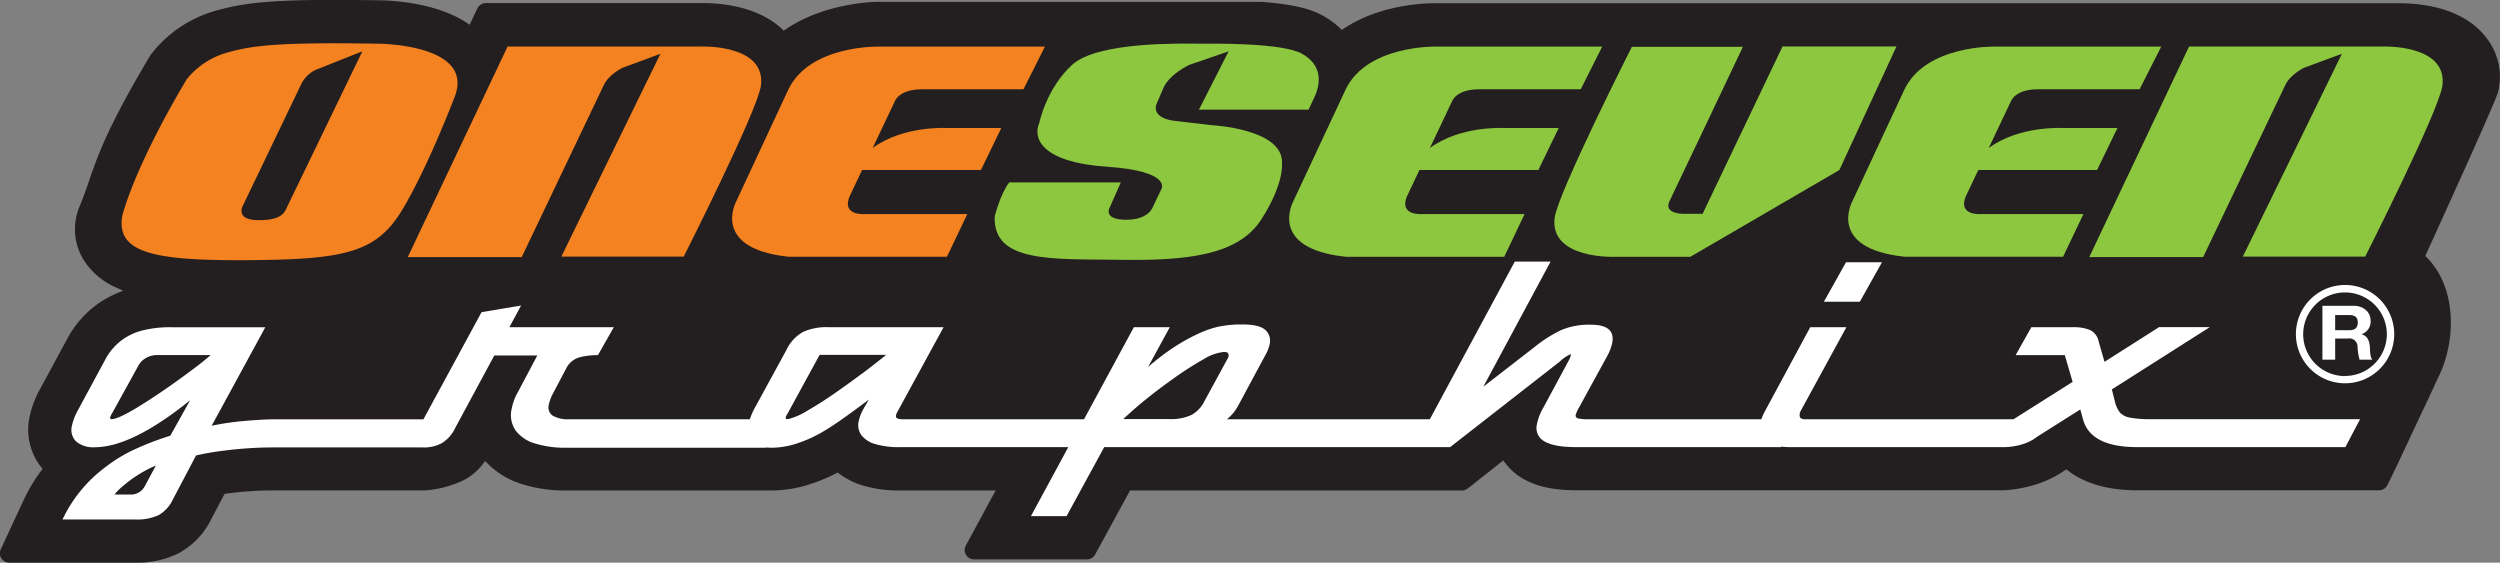 <svg id="Layer_1" data-name="Layer 1" xmlns="http://www.w3.org/2000/svg" viewBox="0 0 576.19 129.68"><rect x="0" y="0" width="576.19" height="129.68" fill="#808080" stroke="none"/><defs><style>.cls-1{fill:#231f20;}.cls-2{fill:#8dc63f;}.cls-3{fill:#f58220;}.cls-4{fill:#fff;}</style></defs><path class="cls-1" d="M680.86,250.54c-2.75-3.71-8.56-8.14-20.64-8.14l-221.57,0h-.24c-2.85,0-12.81.42-21,5.83l-.48.32-.41-.4a19,19,0,0,0-3.94-2.88c-2.05-1.14-5.5-2.53-14.12-3.18H310c-.49,0-12,.07-21.22,6.31l-.47.32-.42-.4c-5.56-5.17-13.78-5.95-18.19-5.95h-50a2.18,2.18,0,0,0-2,1.24l-1.42,3-.35.75-.69-.46c-7.21-4.72-17.45-5.15-20.4-5.17-3.87-.06-7.19-.09-10.15-.09-15.9,0-21.64.85-27.81,2.64a28.61,28.61,0,0,0-14.31,9.8l-.21.29-.09.13-.19.33c-9.63,16.19-11.87,22.69-13.85,28.43-.6,1.76-1.23,3.58-2.08,5.67a13.52,13.52,0,0,0,.64,12.36,16.74,16.74,0,0,0,7.76,6.68l1.51.68-1.53.64a23.21,23.21,0,0,0-5.1,3,23.56,23.56,0,0,0-6.33,7.59l-6.42,11.88a21.72,21.72,0,0,0-2.23,6.24,13.83,13.83,0,0,0,2.69,11.28l.34.43-.32.45a41.25,41.25,0,0,0-4.15,7l-5.16,11.11a2.16,2.16,0,0,0,2,3.07h28.89a21.26,21.26,0,0,0,10.16-2.2,17.75,17.75,0,0,0,7.48-7.85l2.88-5.47.18-.33.37-.05c1.8-.25,3.66-.44,5.52-.57s3.64-.18,5.44-.18h34.77a24.51,24.51,0,0,0,8.95-2.33,13.2,13.2,0,0,0,4.51-3.8l.51-.63.57.58a19,19,0,0,0,7.76,4.68,32.77,32.77,0,0,0,10.3,1.51h47.39a29,29,0,0,0,8.67-1.39,40.33,40.33,0,0,0,6.15-2.54l.4-.2.37.27a17.49,17.49,0,0,0,5.62,2.78,28.89,28.89,0,0,0,8.23,1.08h22.19l-.58,1.06-6.3,11.64a2.15,2.15,0,0,0,1.9,3.19h26a2.15,2.15,0,0,0,1.9-1.13l7.86-14.39.2-.37h76.49a2.21,2.21,0,0,0,1.33-.46l7.61-6,.58-.45.44.58a13.57,13.57,0,0,0,4.21,3.68c3.11,1.77,7,2.6,12.18,2.6H569.5c.07,0,7.23-.17,13-3.9l1-.64.42-.27.4.3c3.91,3,9.27,4.52,15.93,4.52H656a2.16,2.16,0,0,0,1.94-1.23c2-4,5.86-12.36,9-19l3-6.43c4-8.56,3.75-20.73-3.3-27.34,3.38-7.4,15.88-34.83,16.75-37.66A14.55,14.55,0,0,0,680.86,250.54Z" transform="translate(-107.68 -241.66)"/><path class="cls-2" d="M615.46,300.9H589.21l23-48.52h44.52s15.06-.61,13.87,9c-.76,5.75-17.8,39.42-17.8,39.42H624.6l22.83-46.74-8.75,3.23s-3.17,1.53-4.31,4Z" transform="translate(-107.68 -241.66)"/><path class="cls-2" d="M518.51,252.37h26.26l-13.16,28.48-34.35,20h-17.4s-15.05.61-13.87-9c.76-5.74,17.8-39.41,17.8-39.41h25.59S493.79,285.33,492.47,288s2.26,2.94,3.21,2.94h4.41Z" transform="translate(-107.68 -241.66)"/><path class="cls-2" d="M459.06,291h-23.6s-5.32.46-3.55-4l2.92-6.16h27.4l4.7-9.68H454.11s-9.89-.54-16.87,4.61l5.07-10.69s.89-2.84,6.22-2.84H472l4.95-9.84H438.64s-15.86-.39-20.8,9.84L405.78,288s-6.09,10.92,12.06,12.84h36.53Z" transform="translate(-107.68 -241.66)"/><path class="cls-2" d="M587.86,291h-23.6s-5.32.46-3.55-4l2.92-6.16H591l4.7-9.68H582.91s-9.89-.54-16.87,4.61l5.07-10.69s.89-2.84,6.22-2.84H600.8l5-9.84H567.44s-15.86-.39-20.81,9.84l-12,25.75s-6.09,10.92,12,12.84h36.54Z" transform="translate(-107.68 -241.66)"/><path class="cls-2" d="M340.28,283.7H366l-2.41,5.46s-2.16,3.15,3.68,3.15c5.37,0,6.21-3.15,6.21-3.15l1.91-4s2.27-4.07-12.56-5.07-17.26-6.38-15.61-10.15c0,0,1.65-8,7.61-13.38s25.37-4.84,29.05-4.84,19.28-.23,23.85,2.31,4.69,6.68,2.54,10.76l-1,2.15H384l6.85-13.45-9.13,3.15s-4.32,2-5.84,5.15l-1.52,3.54s-2.16,3.77,5.07,4.3l7.44.88s16.79.79,16.28,8.89c0,0,.51,4.69-4.82,12.91s-17.12,9.46-32.6,9.23-29.3.77-28.79-10.07C337,291.47,338.12,286.55,340.28,283.7Z" transform="translate(-107.68 -241.66)"/><path class="cls-3" d="M227.93,300.9H201.67l23-48.52h44.52s15.06-.61,13.87,9c-.76,5.75-17.8,39.42-17.8,39.42H237.06l22.83-46.74-8.75,3.23s-3.17,1.53-4.31,4Z" transform="translate(-107.68 -241.66)"/><path class="cls-3" d="M330.62,291H307s-5.33.46-3.55-4l2.92-6.16h27.39l4.7-9.68H325.68s-9.9-.54-16.88,4.61l5.08-10.69s.89-2.84,6.22-2.84h23.46l4.95-9.84H310.2s-15.85-.39-20.8,9.84l-12,25.75s-6.09,10.92,12,12.84h36.53Z" transform="translate(-107.68 -241.66)"/><path class="cls-3" d="M194.7,251.73c-23.47-.38-29.18.46-35,2.15a18.24,18.24,0,0,0-9,6.07c-12.31,20.69-14.84,31.45-14.84,31.45-1.44,8.5,7.1,10.38,29,10.22s29.43-1.61,35.39-11.38S212.46,264,212.46,264C217.28,251.73,194.7,251.73,194.7,251.73Zm-20.8,37.52c-.64,1.46-1.35,3.17-6.6,3.15-5.75,0-3.55-3.54-3.55-3.54l13.45-28a7.51,7.51,0,0,1,3-3l11-4.38Z" transform="translate(-107.68 -241.66)"/><path class="cls-4" d="M541.43,302.1h-8.29l-5.1,9.11h8.28Zm62.2,36.17a26,26,0,0,1-5-.35,4.19,4.19,0,0,1-2.34-1.16,6.56,6.56,0,0,1-1.18-2.57l-.7-2.78L617,317.05h-11.7l-12.58,8-1.34-4.65a3.74,3.74,0,0,0-2-2.68,10,10,0,0,0-3.94-.65h-9.58l-3.62,6.44h11.33l1.8,6.17-13.63,8.61H523.84a1.64,1.64,0,0,1-1.21-.32c-.19-.21-.22-.64-.11-1.28l10.71-19.62H524.9l-10.49,19.44a15.15,15.15,0,0,0-.78,1.78H474a11.09,11.09,0,0,1-2.62-.2.68.68,0,0,1-.53-.86,8.43,8.43,0,0,1,.5-1.18l6.74-12.3a11.28,11.28,0,0,0,1.18-3.11q.74-4.14-4.92-4.14a16.56,16.56,0,0,0-6.8,1.21,31,31,0,0,0-6.12,3.87l-11.88,9.21,15.5-28.83H456.8l-19.58,36.33H390.46a10.32,10.32,0,0,0,2.71-3.36l6.14-11.42a8.62,8.62,0,0,0,1-2.54,3.32,3.32,0,0,0-1-3.26q-1.39-1.28-5.29-1.27a26.76,26.76,0,0,0-5.67.54,23.44,23.44,0,0,0-4.31,1.51,42.23,42.23,0,0,0-4.41,2.33q-2.15,1.31-4,2.71t-3.34,2.7l5-9.16h-8.28l-11.49,21.22H315.84a4,4,0,0,1-1.29-.17c-.31-.11-.43-.36-.36-.77a3.32,3.32,0,0,1,.26-.66l10.7-19.62H298.6a13,13,0,0,0-5.87,1.11,9.24,9.24,0,0,0-3.77,4.09l-7.46,13.66a15.53,15.53,0,0,0-1,2.36H239a7.15,7.15,0,0,1-3.92-.82,2.31,2.31,0,0,1-.91-2.54,9.54,9.54,0,0,1,1-2.66l3.06-5.8a4.85,4.85,0,0,1,3-2.45,16.59,16.59,0,0,1,4.26-.51l3.66-6.44H225.08l2.7-5-9.11,1.54-13.4,24.69H171.11q-2.87,0-7.15.39a63.39,63.39,0,0,0-7.49,1.09l12.36-22.7H147a26,26,0,0,0-6.49.74,13.8,13.8,0,0,0-5,2.41,13.6,13.6,0,0,0-3.64,4.44l-6.34,11.73a12.31,12.31,0,0,0-1.27,3.38,3.76,3.76,0,0,0,1,3.66,6.08,6.08,0,0,0,4.23,1.3q8.58,0,22-10.82l-4.56,8.16a68.86,68.86,0,0,0-8.07,3.08,34.93,34.93,0,0,0-7.05,4.29,31.92,31.92,0,0,0-9.72,11.94h16.64a12,12,0,0,0,5.5-1,8.24,8.24,0,0,0,3.32-3.67l5.31-10.09q2.47-.58,5.58-1t6.2-.64q3.11-.21,6.12-.21h34.36a8.53,8.53,0,0,0,4.41-1,8.17,8.17,0,0,0,3.08-3.52l9-16.68h9.91l-4.45,8.4a12.48,12.48,0,0,0-1.48,4,6.23,6.23,0,0,0,.91,4.87,8.48,8.48,0,0,0,4.43,3,23.06,23.06,0,0,0,7.17,1h46.09l.06-.07a11.86,11.86,0,0,0,1.24.07,18.85,18.85,0,0,0,5.66-.92,30.74,30.74,0,0,0,5.67-2.47A60.43,60.43,0,0,0,302,338.1c1.6-1.12,3.56-2.56,5.91-4.33l-1.23,2.14a10.36,10.36,0,0,0-1.1,2.84,4,4,0,0,0,.7,3.3,6.27,6.27,0,0,0,3.29,2,18.84,18.84,0,0,0,5.39.67h38.93l-8.6,15.89h8.21l8.67-15.89h79.72L467.17,325a8.7,8.7,0,0,1,2.45-1.69c.1,0,.13.09.1.27a5.22,5.22,0,0,1-.52,1.24l-5.9,10.94a12,12,0,0,0-1.39,3.66,3.51,3.51,0,0,0,1.78,4q2.26,1.29,7.24,1.29h47.23l.1-.11a15,15,0,0,0,1.84.11h49.74s4.33,0,7.3-2.36l10-6.32.61,2.24q1.75,6.44,12.49,6.44h48l3.38-6.44ZM141.09,353.64a3.61,3.61,0,0,1-3.46,2h-3.57a13.92,13.92,0,0,1,2-2,28.67,28.67,0,0,1,3.37-2.49,28.16,28.16,0,0,1,4.18-2.2Zm8.37-24.89q-5.07,3.69-9.79,6.6t-6.3,2.92q-.37,0-.3-.42a4.59,4.59,0,0,1,.58-1.18l5.95-10.79a4.31,4.31,0,0,1,1.73-1.71,5.07,5.07,0,0,1,2.55-.68h12.34Q154.53,325.07,149.46,328.75Zm156.91-1q-3.09,2.31-6.28,4.53t-6.28,4a15.61,15.61,0,0,1-4.38,1.95h-.49a.25.25,0,0,1-.19-.3,3,3,0,0,1,.47-1l7.36-13.48h15.33Q309.45,325.46,306.37,327.77Zm75.76,9.61a11.09,11.09,0,0,1-4.82.89H366.57c1.05-1,2.61-2.41,4.66-4.1s4.33-3.41,6.83-5.19a71.8,71.8,0,0,1,6.89-4.43,11.19,11.19,0,0,1,4.75-1.75c.51,0,.84.08,1,.25a1.32,1.32,0,0,1,.07,1l-5.6,10.28A7.14,7.14,0,0,1,382.13,337.38Z" transform="translate(-107.68 -241.66)"/><path class="cls-4" d="M648.16,307.34a11.33,11.33,0,1,0,11.33,11.33A11.33,11.33,0,0,0,648.16,307.34Zm0,21a9.64,9.64,0,1,1,9.63-9.64A9.64,9.64,0,0,1,648.16,328.31Z" transform="translate(-107.68 -241.66)"/><path class="cls-4" d="M642.94,312.14h7.2c2.4,0,3.91,1.55,3.91,3.43a3.07,3.07,0,0,1-2.11,3.13v0c1.44.35,1.85,1.66,1.94,2.91.06.78,0,2.25.56,2.95h-2.93a12.66,12.66,0,0,1-.47-3,1.9,1.9,0,0,0-2.23-1.88h-2.93v4.87h-2.94Zm2.94,5.63h3.21c1.31,0,2-.52,2-1.78s-.71-1.72-2-1.72h-3.21Z" transform="translate(-107.68 -241.66)"/></svg>